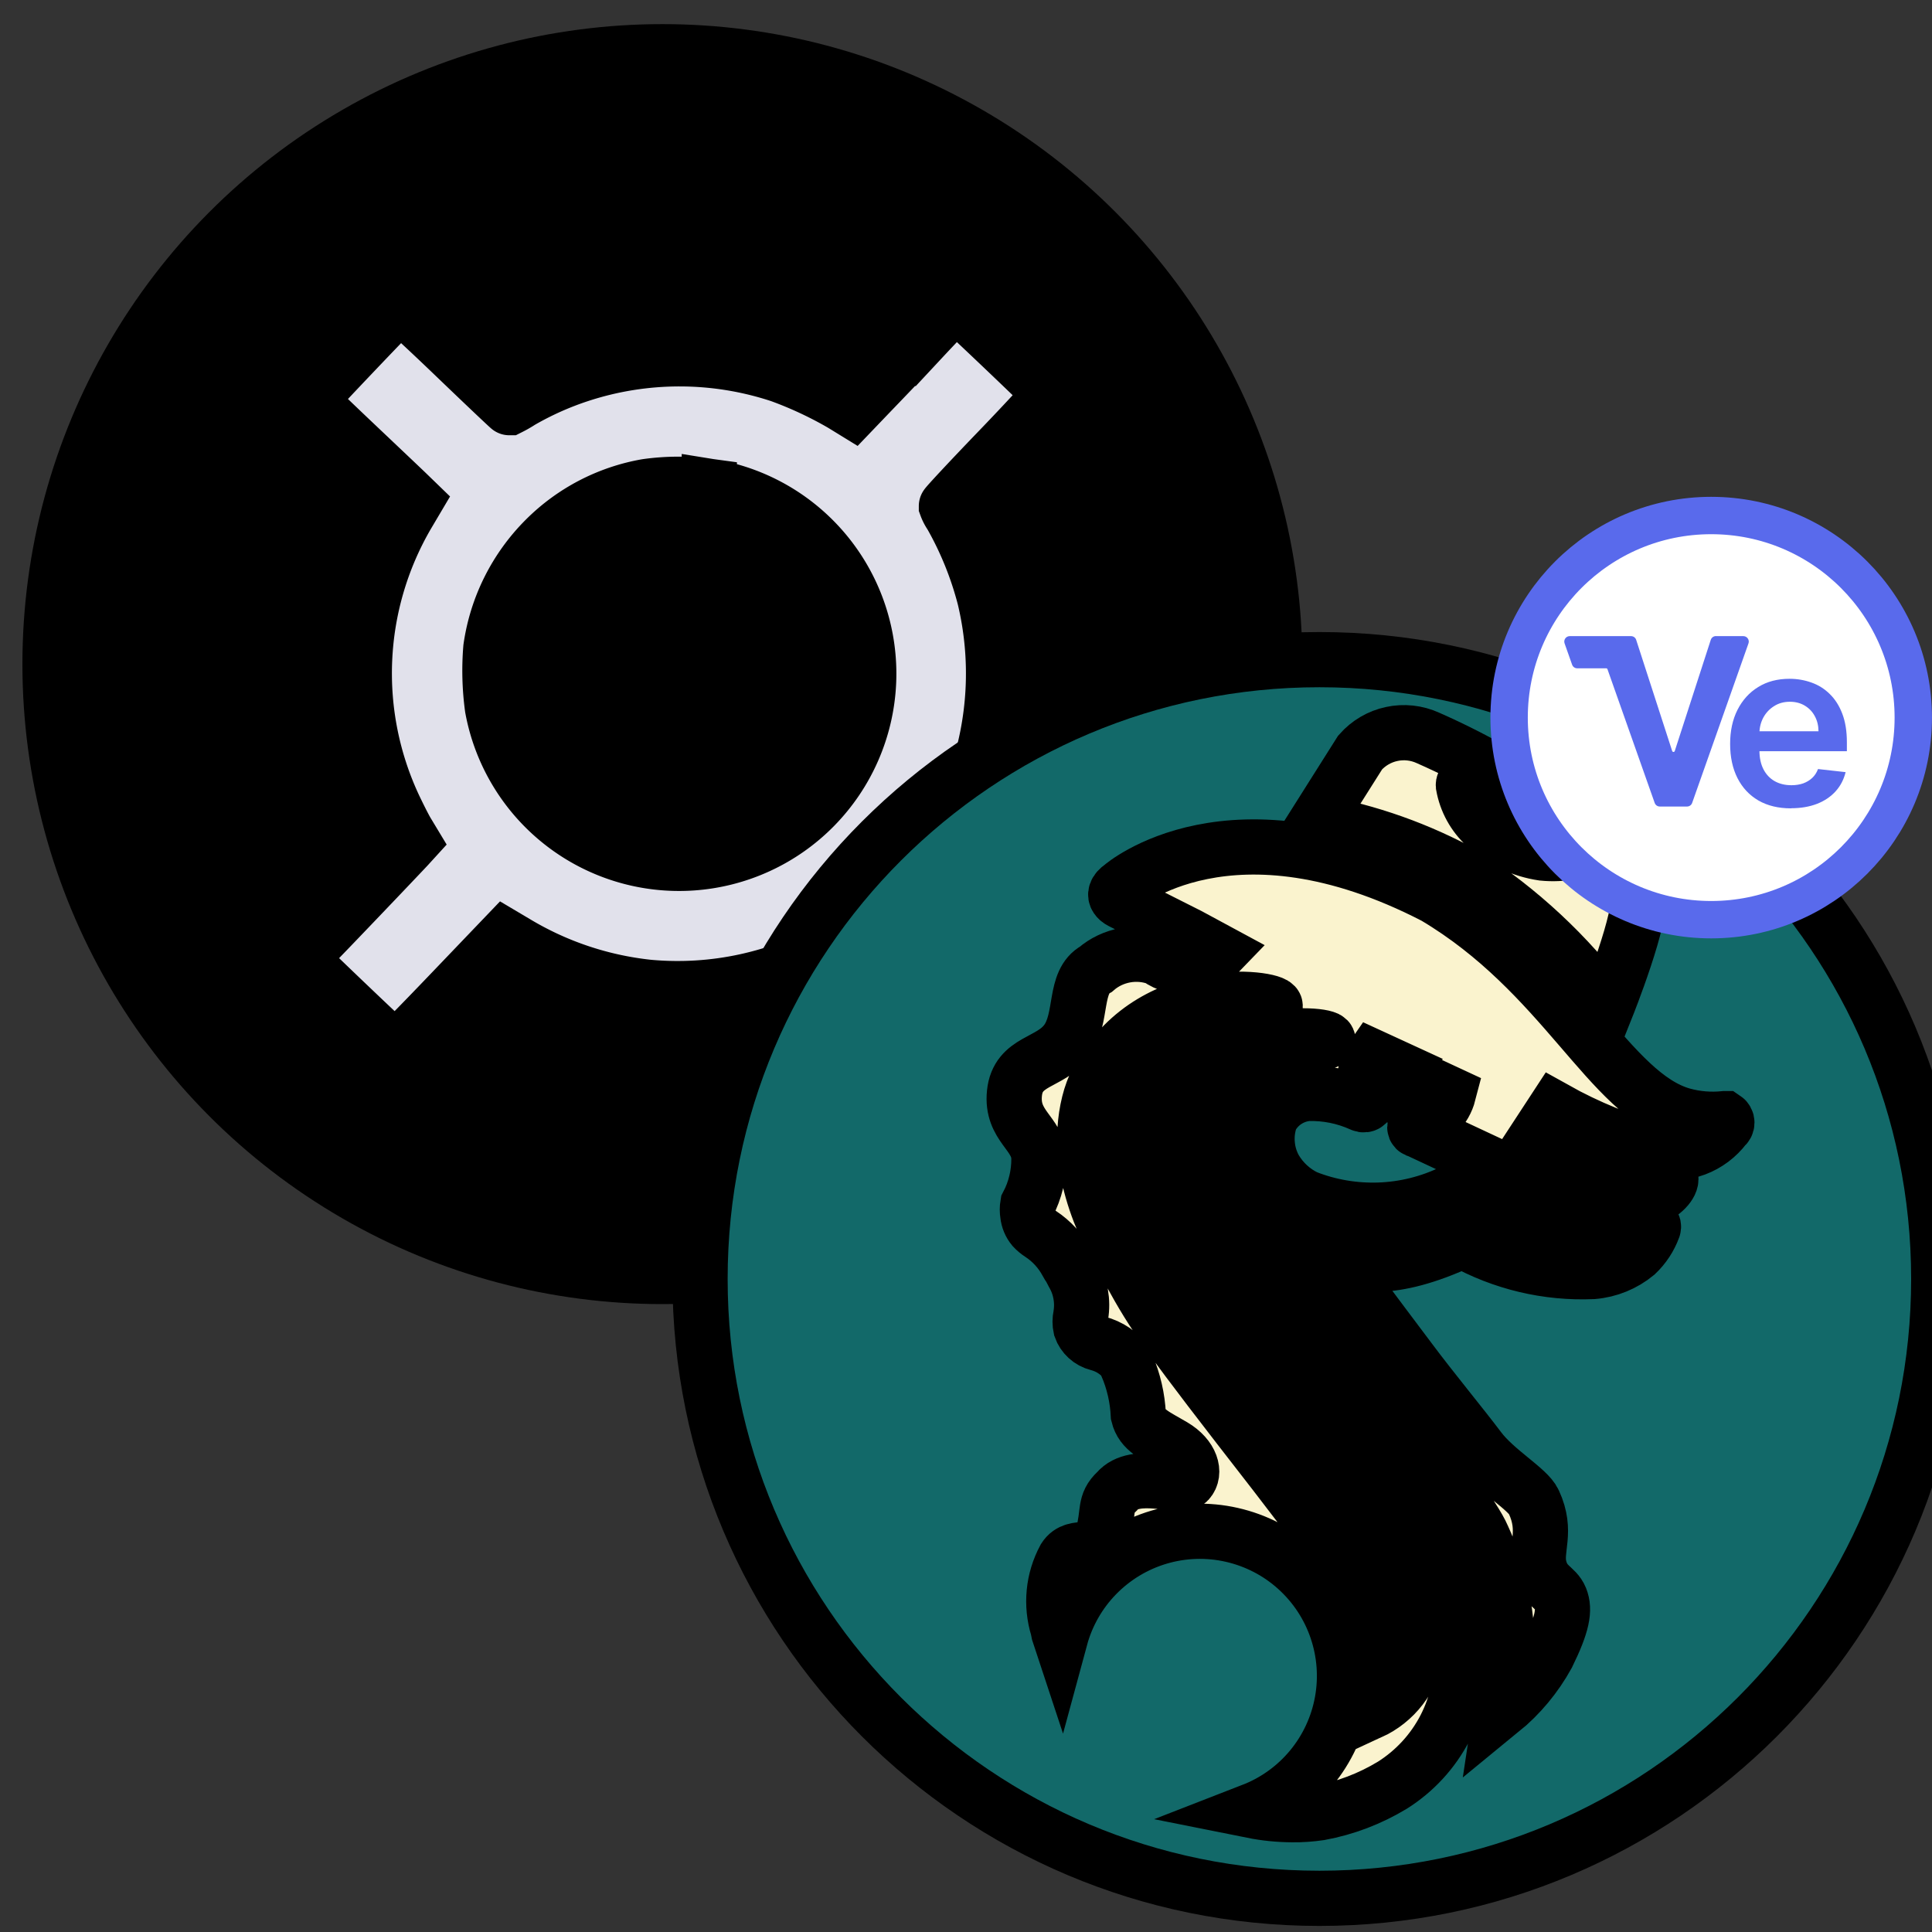 <svg width="35" height="35" xmlns="http://www.w3.org/2000/svg" fill="none">
 <rect width="100%" height="100%" fill="#333333" stroke="none"/>
 <mask height="24" width="24" y="11" x="11" maskUnits="userSpaceOnUse" id="mask0_5613_321719">
  <circle id="svg_1" fill="#D9D9D9" r="12" cy="23" cx="23"/>
 </mask>
 <defs>
  <clipPath id="clip0_5613_321719">
   <rect id="svg_2" fill="white" height="24" width="24"/>
  </clipPath>
 </defs>
 <g>
  <g id="svg_3">
   <circle cx="12" cy="12.031" r="11.094" fill="#000000" id="svg_7" stroke="null"/>
   <path stroke="null" id="Path_10558" fill="#e1e1eb" data-name="Path 10558" d="m16.699,6.141c-0.333,0.35 -0.751,0.787 -0.926,0.968l-0.318,0.332l-0.192,-0.118a7.045,7.045 0 0 0 -1.128,-0.528a5.803,5.803 0 0 0 -3.644,-0.002a5.647,5.647 0 0 0 -1.058,0.474a2.112,2.112 0 0 1 -0.206,0.118c-0.006,0 -0.451,-0.421 -0.985,-0.934s-0.985,-0.928 -0.999,-0.922c-0.032,0.011 -1.635,1.699 -1.635,1.716c0,0.008 0.358,0.355 0.796,0.77s0.869,0.823 0.957,0.908l0.161,0.156l-0.152,0.257a5.702,5.702 0 0 0 -0.223,5.299c0.085,0.178 0.19,0.387 0.239,0.463l0.085,0.141l-0.093,0.102c-0.279,0.297 -1.372,1.442 -1.637,1.713l-0.304,0.313l0.259,0.254c0.619,0.598 1.442,1.378 1.462,1.386c0.014,0.006 0.466,-0.456 1.005,-1.019l0.982,-1.026l0.204,0.121a5.865,5.865 0 0 0 2.395,0.802a5.793,5.793 0 0 0 3.408,-0.74l0.228,-0.135l0.098,0.094c0.057,0.051 0.523,0.496 1.039,0.988s0.945,0.895 0.959,0.895c0.025,0 1.646,-1.679 1.646,-1.705c0,-0.005 -0.415,-0.409 -0.923,-0.895s-0.968,-0.922 -1.021,-0.973l-0.097,-0.09l0.102,-0.163a6.787,6.787 0 0 0 0.48,-0.999a5.895,5.895 0 0 0 0.175,-3.329a6.159,6.159 0 0 0 -0.608,-1.502a0.715,0.715 0 0 1 -0.085,-0.163c0,-0.014 0.426,-0.472 0.95,-1.016s0.942,-1.002 0.937,-1.016c-0.011,-0.032 -1.696,-1.635 -1.716,-1.635c-0.007,0.001 -0.286,0.288 -0.616,0.642zm-3.849,2.67a3.437,3.437 0 1 1 -3.929,4.013a4.998,4.998 0 0 1 -0.029,-1.084a3.478,3.478 0 0 1 0.985,-1.97a3.432,3.432 0 0 1 1.837,-0.957a4.144,4.144 0 0 1 1.136,-0.002l0,0z"/>
  </g>
  <g stroke="null" id="svg_9">
   <path stroke="null" id="svg_4" fill="#126969" d="m23.902,34.39c6.196,0 11.22,-5.023 11.22,-11.22c0,-6.196 -5.023,-11.22 -11.22,-11.22c-6.196,0 -11.22,5.023 -11.22,11.22c0,6.196 5.023,11.22 11.22,11.22z"/>
   <path stroke="null" id="svg_5" fill="#FAF3CE" d="m29.108,18.238c0,0 0.673,-1.683 0.561,-2.042c-0.112,-0.359 -0.084,-0.482 -0.69,-0.937c-0.316,0.163 -0.673,0.231 -1.027,0.196c-0.388,-0.057 -0.749,-0.229 -1.038,-0.494c-0.212,-0.193 -0.354,-0.452 -0.404,-0.735c-0.001,-0.011 0.001,-0.022 0.006,-0.032c0.005,-0.01 0.013,-0.018 0.022,-0.023c0.01,-0.005 0.02,-0.008 0.031,-0.007c0.011,0.001 0.021,0.005 0.03,0.011c0.28,0.301 0.628,0.53 1.015,0.668c0.26,0.09 0.542,0.09 0.802,0c-0.793,-0.583 -1.647,-1.078 -2.547,-1.475c-0.206,-0.094 -0.437,-0.119 -0.658,-0.071c-0.221,0.047 -0.421,0.165 -0.571,0.335l-0.797,1.262c0.948,0.17 1.861,0.494 2.704,0.959c0.988,0.636 1.854,1.444 2.558,2.384z"/>
   <path stroke="null" id="svg_6" fill="#FAF3CE" d="m31.246,20.265c-0.256,0.027 -0.515,0.006 -0.763,-0.062c-1.335,-0.376 -2.154,-2.575 -4.488,-3.961c-3.691,-1.907 -5.671,-0.185 -5.671,-0.185c-0.252,0.174 0,0.28 0,0.28l1.212,0.611l0.561,0.303c-0.143,0.15 -0.335,0.244 -0.541,0.263c-0.206,0.02 -0.413,-0.036 -0.581,-0.157c-0.188,-0.07 -0.391,-0.088 -0.589,-0.052c-0.197,0.036 -0.382,0.123 -0.533,0.254c-0.41,0.224 -0.23,0.881 -0.527,1.296c-0.297,0.415 -0.886,0.348 -0.948,0.948c-0.062,0.6 0.432,0.724 0.443,1.178c0.003,0.293 -0.066,0.582 -0.202,0.841c-0.01,0.059 -0.01,0.12 0,0.18c0.009,0.089 0.044,0.172 0.101,0.241c0.04,0.043 0.085,0.08 0.135,0.112c0.197,0.13 0.359,0.308 0.471,0.516c0.019,0.035 0.039,0.069 0.062,0.101l0.056,0.107c0.131,0.227 0.179,0.493 0.135,0.752c-0.016,0.074 -0.016,0.151 0,0.224c0.024,0.069 0.065,0.13 0.119,0.179c0.054,0.049 0.119,0.084 0.189,0.102c0.212,0.054 0.399,0.181 0.527,0.359l0,0.039c0.123,0.286 0.193,0.592 0.208,0.903c0.067,0.275 0.303,0.365 0.634,0.561c0.331,0.196 0.404,0.488 0.269,0.634c-0.135,0.146 -0.959,-0.208 -1.29,0.185c-0.241,0.224 -0.14,0.37 -0.258,0.797c-0.118,0.426 -0.494,0.112 -0.69,0.415c-0.103,0.192 -0.168,0.402 -0.189,0.619c-0.021,0.217 0.001,0.436 0.065,0.644c0.01,0.063 0.025,0.125 0.045,0.185c0.117,-0.432 0.342,-0.827 0.655,-1.147c0.313,-0.32 0.702,-0.555 1.131,-0.682c0.429,-0.127 0.884,-0.142 1.32,-0.043c0.437,0.099 0.841,0.307 1.174,0.607c0.333,0.299 0.584,0.679 0.728,1.102c0.145,0.424 0.178,0.877 0.098,1.317c-0.08,0.44 -0.272,0.853 -0.557,1.198c-0.285,0.345 -0.654,0.611 -1.071,0.773c0.24,0.048 0.484,0.072 0.729,0.073c0.165,0.002 0.33,-0.01 0.494,-0.034c0.464,-0.085 0.909,-0.255 1.313,-0.499c0.407,-0.256 0.738,-0.616 0.958,-1.043c0.22,-0.427 0.321,-0.906 0.293,-1.386c0,-1.537 -0.673,-2.569 -2.059,-4.174c-0.264,-0.325 -1.346,-1.683 -1.543,-1.919c-0.959,-1.251 -2.042,-2.715 -1.503,-3.831l0.05,-0.095c0.802,-1.47 3.063,-1.122 2.569,-1.015c-0.567,0.075 -1.1,0.315 -1.531,0.69c-0.151,0.162 -0.268,0.353 -0.342,0.561c-0.074,0.296 -0.082,0.605 -0.023,0.905c0.059,0.3 0.184,0.583 0.365,0.829c1.683,2.35 4.106,5.273 4.404,5.98c0.291,0.635 0.442,1.326 0.443,2.025c-0.017,0.376 -0.055,0.75 -0.112,1.122c0.343,-0.28 0.628,-0.622 0.841,-1.01c0.275,-0.561 0.32,-0.819 0.236,-1.027c-0.084,-0.208 -0.297,-0.219 -0.381,-0.561c-0.084,-0.342 0.151,-0.64 -0.101,-1.184c-0.107,-0.236 -0.69,-0.561 -0.993,-0.965c-0.303,-0.404 -0.847,-1.06 -1.257,-1.61c-0.74,-0.982 -0.982,-1.318 -1.408,-1.868c0.46,0.135 1.038,0.325 2.367,-0.292c0.72,0.402 1.538,0.597 2.362,0.561c0.288,-0.024 0.562,-0.136 0.785,-0.32c0.138,-0.131 0.244,-0.292 0.309,-0.471c0.004,-0.011 0.004,-0.023 0.002,-0.034c-0.003,-0.011 -0.008,-0.022 -0.016,-0.03c-0.008,-0.008 -0.019,-0.014 -0.03,-0.016c-0.011,-0.003 -0.023,-0.002 -0.034,0.002c-1.038,0.426 -1.986,0.079 -3.158,-0.561l-0.208,-0.118l-0.208,0.112c-0.41,0.197 -0.857,0.307 -1.311,0.323c-0.455,0.016 -0.908,-0.061 -1.331,-0.228c-0.234,-0.113 -0.429,-0.293 -0.561,-0.516c-0.078,-0.139 -0.125,-0.293 -0.138,-0.452c-0.014,-0.159 0.007,-0.318 0.06,-0.468c0.065,-0.125 0.161,-0.232 0.279,-0.311c0.118,-0.078 0.253,-0.126 0.394,-0.138c0.336,-0.01 0.67,0.057 0.976,0.196c0.015,0.008 0.032,0.011 0.049,0.009c0.017,-0.002 0.032,-0.01 0.044,-0.022c0.012,-0.012 0.02,-0.028 0.022,-0.044c0.002,-0.017 -0.001,-0.034 -0.009,-0.049c-0.036,-0.093 -0.055,-0.192 -0.056,-0.292c0,-0.165 0.051,-0.325 0.146,-0.46l0.415,0.191c-0.038,0.038 -0.067,0.084 -0.084,0.134c-0.017,0.051 -0.023,0.104 -0.017,0.157c0.011,0.083 0.051,0.158 0.113,0.213c0.062,0.055 0.143,0.085 0.226,0.085c0.083,0 0.164,-0.03 0.226,-0.085c0.062,-0.055 0.103,-0.131 0.113,-0.213l0.387,0.18c-0.035,0.135 -0.105,0.259 -0.204,0.357c-0.099,0.099 -0.222,0.169 -0.357,0.204c-0.013,0 -0.026,0.005 -0.036,0.015c-0.009,0.009 -0.015,0.022 -0.015,0.036c0,0.013 0.005,0.026 0.015,0.036c0.009,0.009 0.022,0.015 0.036,0.015l2.064,0.965c0.515,0.282 1.096,0.419 1.683,0.398c0.752,-0.039 1.088,-0.634 0.64,-0.561c-0.516,-0.047 -1.021,-0.182 -1.492,-0.398l-0.707,-0.331l0.297,-0.454c0.596,0.334 1.231,0.592 1.89,0.769c0.22,0.045 0.449,0.027 0.66,-0.052c0.21,-0.079 0.394,-0.217 0.53,-0.397c0.012,-0.008 0.021,-0.019 0.028,-0.032c0.007,-0.013 0.01,-0.027 0.01,-0.041c0,-0.014 -0.003,-0.028 -0.01,-0.041c-0.007,-0.013 -0.016,-0.024 -0.028,-0.032zm-8.207,-2.003c-0.44,0.066 -0.868,0.193 -1.273,0.376c-0.107,0.049 -0.21,0.105 -0.309,0.168c-0.317,0.21 -0.572,0.501 -0.74,0.841c-0.791,1.531 0.656,3.416 1.823,4.925l0.561,0.712c0.247,0.342 0.516,0.673 0.785,0.993c0.729,0.801 1.312,1.724 1.722,2.726c0.078,0.302 0.097,0.616 0.056,0.926c-0.042,0.236 -0.141,0.458 -0.287,0.647c-0.146,0.19 -0.337,0.341 -0.554,0.441c0.119,-0.411 0.152,-0.843 0.095,-1.268c-0.204,-0.811 -0.601,-1.562 -1.156,-2.188l-0.662,-0.864c-1.98,-2.547 -2.177,-2.833 -2.642,-3.68c-0.013,-0.029 -0.028,-0.057 -0.045,-0.084c-0.275,-0.454 -0.999,-1.683 -0.684,-2.951c0.072,-0.29 0.208,-0.561 0.398,-0.791c1.156,-1.537 3.377,-1.027 2.911,-0.931z"/>
  </g>
  <g id="svg_10">
   <circle id="svg_36" stroke-width="0.677" stroke="#596AEC" fill="white" r="3.661" cy="13" cx="31"/>
   <path id="svg_37" fill="#596AEC" d="m31.086,11.523c-0.043,0 -0.081,0.028 -0.094,0.069l-0.652,2.013c-0.007,0.023 -0.04,0.023 -0.047,0l-0.652,-2.013c-0.013,-0.041 -0.051,-0.068 -0.094,-0.068l-1.11,0c-0.068,0 -0.116,0.068 -0.093,0.132l0.136,0.385c0.014,0.04 0.051,0.066 0.093,0.066l0.525,0c0.011,0 0.02,0.007 0.023,0.017l0.855,2.421c0.014,0.04 0.051,0.066 0.093,0.066l0.493,0c0.042,0 0.079,-0.026 0.093,-0.066l1.02,-2.889c0.023,-0.064 -0.025,-0.132 -0.093,-0.132l-0.497,0z"/>
   <path id="svg_38" fill="#596AEC" d="m32.446,14.644c-0.228,0 -0.425,-0.047 -0.59,-0.142c-0.165,-0.096 -0.291,-0.231 -0.38,-0.406c-0.089,-0.176 -0.133,-0.382 -0.133,-0.62c0,-0.234 0.044,-0.439 0.133,-0.616c0.09,-0.177 0.215,-0.316 0.376,-0.414c0.161,-0.1 0.35,-0.149 0.567,-0.149c0.14,0 0.272,0.023 0.397,0.068c0.125,0.044 0.236,0.113 0.331,0.207c0.097,0.094 0.173,0.213 0.228,0.358c0.055,0.144 0.083,0.316 0.083,0.515l0,0.164l-1.863,0l0,-0.361l1.349,0c-0.001,-0.103 -0.023,-0.194 -0.067,-0.274c-0.043,-0.081 -0.104,-0.144 -0.182,-0.191c-0.077,-0.046 -0.167,-0.07 -0.269,-0.07c-0.11,0 -0.206,0.027 -0.288,0.08c-0.083,0.052 -0.147,0.121 -0.194,0.207c-0.045,0.085 -0.069,0.178 -0.07,0.28l0,0.315c0,0.132 0.024,0.246 0.072,0.34c0.048,0.094 0.116,0.166 0.203,0.216c0.087,0.049 0.188,0.074 0.305,0.074c0.078,0 0.148,-0.011 0.212,-0.033c0.063,-0.023 0.118,-0.056 0.164,-0.099c0.046,-0.043 0.081,-0.097 0.105,-0.161l0.5,0.056c-0.032,0.132 -0.092,0.248 -0.18,0.346c-0.088,0.098 -0.2,0.174 -0.337,0.228c-0.137,0.053 -0.294,0.08 -0.471,0.08z"/>
  </g>
 </g>
</svg>